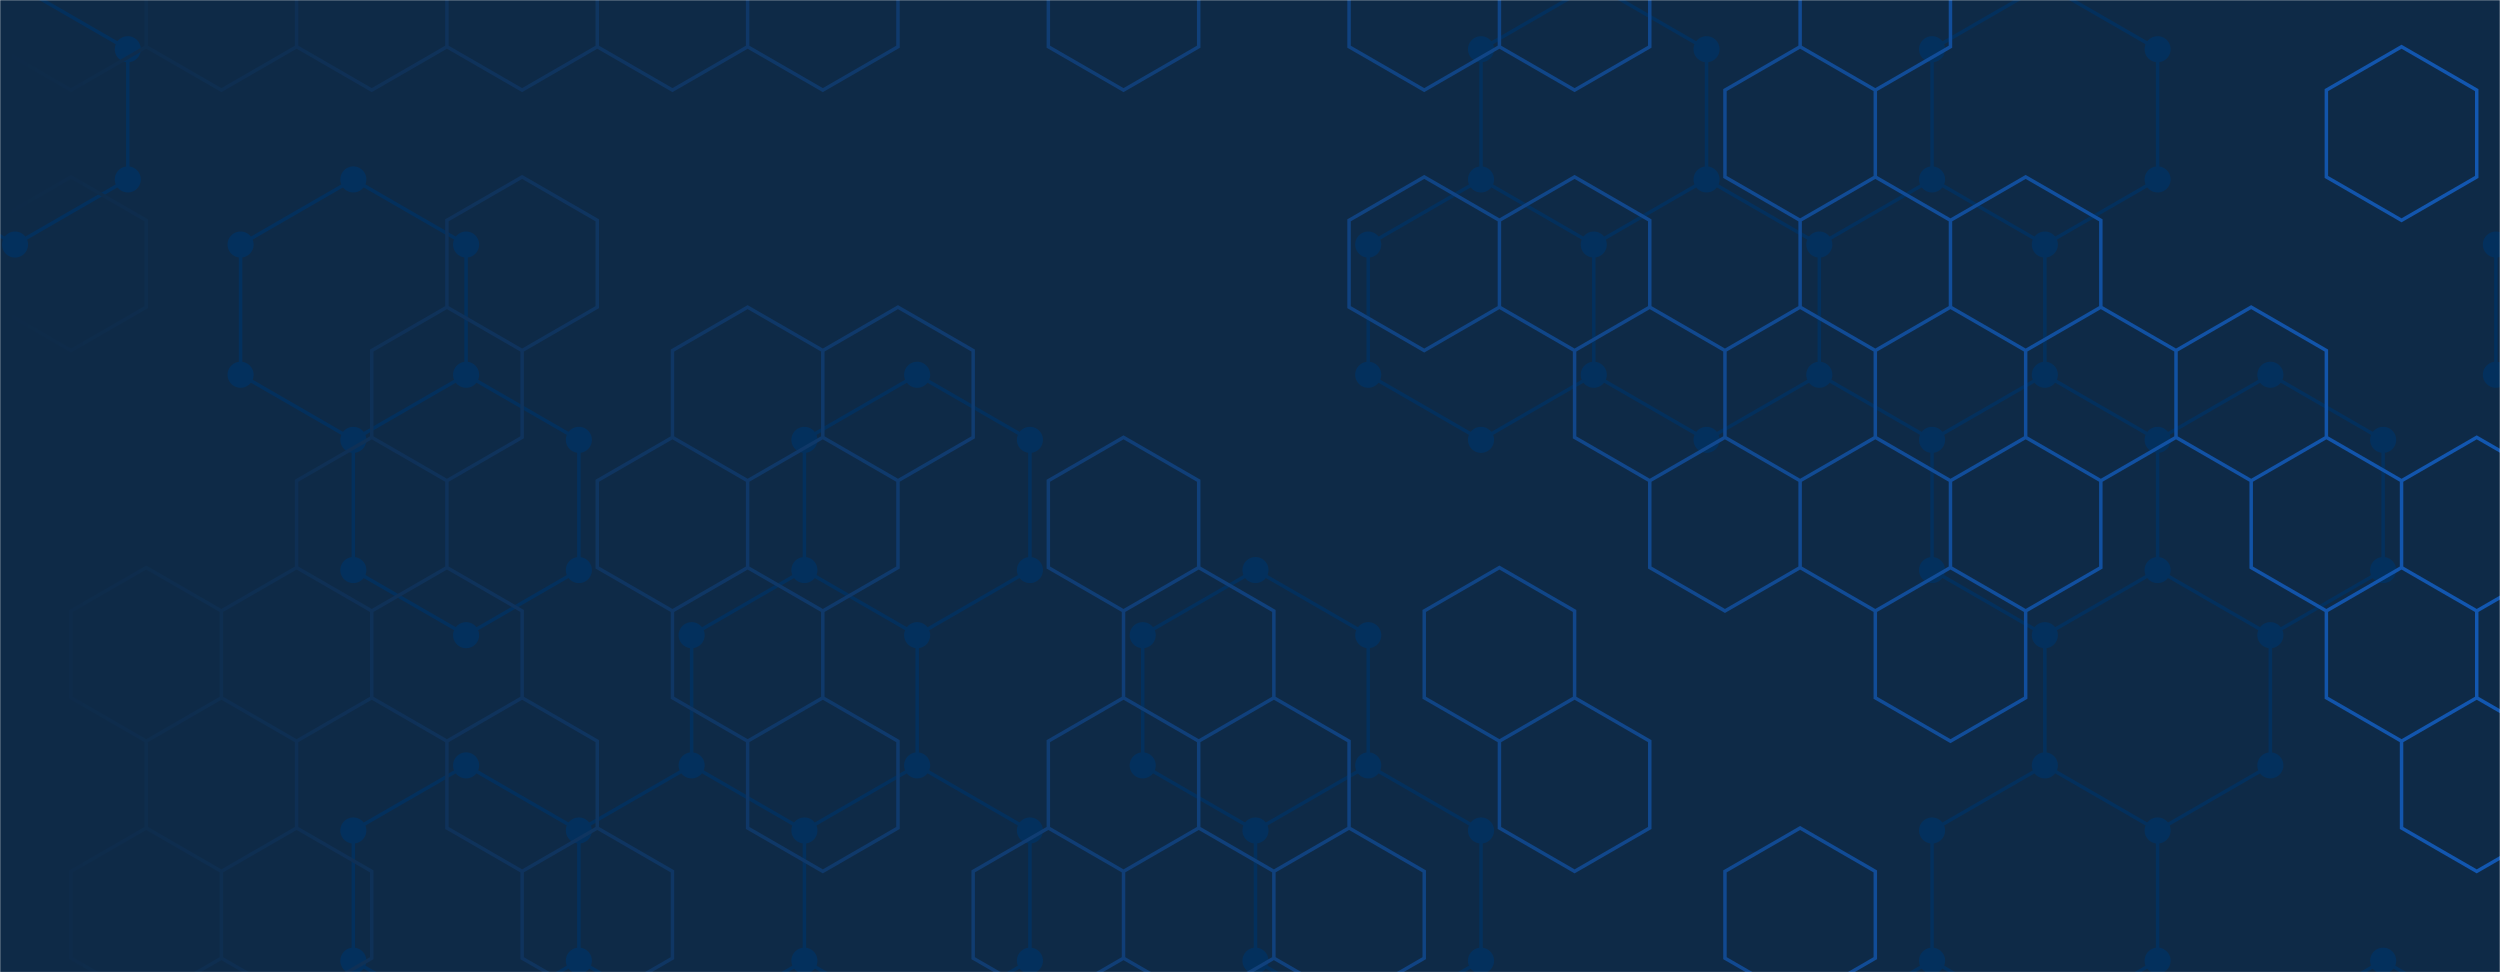<svg xmlns="http://www.w3.org/2000/svg" version="1.1" xmlns:xlink="http://www.w3.org/1999/xlink" xmlns:svgjs="http://svgjs.com/svgjs" width="1440" height="560" preserveAspectRatio="none" viewBox="0 0 1440 560"><g mask="url(&quot;#SvgjsMask1260&quot;)" fill="none"><rect width="1440" height="560" x="0" y="0" fill="#0e2a47"></rect><path d="M8.66 -9.14L73.61 28.36L73.61 103.36L8.66 140.86L-56.29 103.36L-56.29 28.36zM203.52 103.36L268.48 140.86L268.48 215.86L203.52 253.36L138.57 215.86L138.57 140.86zM268.48 215.86L333.43 253.36L333.43 328.36L268.48 365.86L203.52 328.36L203.52 253.36zM268.48 440.86L333.43 478.36L333.43 553.36L268.48 590.86L203.52 553.36L203.52 478.36zM463.34 328.36L528.29 365.86L528.29 440.86L463.34 478.36L398.38 440.86L398.38 365.86zM398.38 440.86L463.34 478.36L463.34 553.36L398.38 590.86L333.43 553.36L333.43 478.36zM463.34 553.36L528.29 590.86L528.29 665.86L463.34 703.36L398.38 665.86L398.38 590.86zM528.29 215.86L593.24 253.36L593.24 328.36L528.29 365.86L463.34 328.36L463.34 253.36zM528.29 440.86L593.24 478.36L593.24 553.36L528.29 590.86L463.34 553.36L463.34 478.36zM723.15 328.36L788.11 365.86L788.11 440.86L723.15 478.36L658.2 440.86L658.2 365.86zM853.06 103.36L918.01 140.86L918.01 215.86L853.06 253.36L788.1 215.86L788.1 140.86zM788.1 440.86L853.06 478.36L853.06 553.36L788.1 590.86L723.15 553.36L723.15 478.36zM918.01 -9.14L982.97 28.36L982.97 103.36L918.01 140.86L853.06 103.36L853.06 28.36zM982.97 103.36L1047.92 140.86L1047.92 215.86L982.97 253.36L918.01 215.86L918.01 140.86zM1112.87 103.36L1177.83 140.86L1177.83 215.86L1112.87 253.36L1047.92 215.86L1047.92 140.86zM1112.87 553.36L1177.83 590.86L1177.83 665.86L1112.87 703.36L1047.92 665.86L1047.92 590.86zM1177.83 -9.14L1242.78 28.36L1242.78 103.36L1177.83 140.86L1112.87 103.36L1112.87 28.36zM1177.83 215.86L1242.78 253.36L1242.78 328.36L1177.83 365.86L1112.87 328.36L1112.87 253.36zM1242.78 328.36L1307.73 365.86L1307.73 440.86L1242.78 478.36L1177.83 440.86L1177.83 365.86zM1177.83 440.86L1242.78 478.36L1242.78 553.36L1177.83 590.86L1112.87 553.36L1112.87 478.36zM1307.74 215.86L1372.69 253.36L1372.69 328.36L1307.74 365.86L1242.78 328.36L1242.78 253.36zM1372.69 553.36L1437.64 590.86L1437.64 665.86L1372.69 703.36L1307.74 665.86L1307.74 590.86zM1502.6 103.36L1567.55 140.86L1567.55 215.86L1502.6 253.36L1437.64 215.86L1437.64 140.86zM1502.6 553.36L1567.55 590.86L1567.55 665.86L1502.6 703.36L1437.64 665.86L1437.64 590.86z" stroke="#03305d" stroke-width="2"></path><path d="M1.16 -9.14 a7.5 7.5 0 1 0 15 0 a7.5 7.5 0 1 0 -15 0zM66.11 28.36 a7.5 7.5 0 1 0 15 0 a7.5 7.5 0 1 0 -15 0zM66.11 103.36 a7.5 7.5 0 1 0 15 0 a7.5 7.5 0 1 0 -15 0zM1.16 140.86 a7.5 7.5 0 1 0 15 0 a7.5 7.5 0 1 0 -15 0zM-63.79 103.36 a7.5 7.5 0 1 0 15 0 a7.5 7.5 0 1 0 -15 0zM-63.79 28.36 a7.5 7.5 0 1 0 15 0 a7.5 7.5 0 1 0 -15 0zM196.02 103.36 a7.5 7.5 0 1 0 15 0 a7.5 7.5 0 1 0 -15 0zM260.98 140.86 a7.5 7.5 0 1 0 15 0 a7.5 7.5 0 1 0 -15 0zM260.98 215.86 a7.5 7.5 0 1 0 15 0 a7.5 7.5 0 1 0 -15 0zM196.02 253.36 a7.5 7.5 0 1 0 15 0 a7.5 7.5 0 1 0 -15 0zM131.07 215.86 a7.5 7.5 0 1 0 15 0 a7.5 7.5 0 1 0 -15 0zM131.07 140.86 a7.5 7.5 0 1 0 15 0 a7.5 7.5 0 1 0 -15 0zM325.93 253.36 a7.5 7.5 0 1 0 15 0 a7.5 7.5 0 1 0 -15 0zM325.93 328.36 a7.5 7.5 0 1 0 15 0 a7.5 7.5 0 1 0 -15 0zM260.98 365.86 a7.5 7.5 0 1 0 15 0 a7.5 7.5 0 1 0 -15 0zM196.02 328.36 a7.5 7.5 0 1 0 15 0 a7.5 7.5 0 1 0 -15 0zM260.98 440.86 a7.5 7.5 0 1 0 15 0 a7.5 7.5 0 1 0 -15 0zM325.93 478.36 a7.5 7.5 0 1 0 15 0 a7.5 7.5 0 1 0 -15 0zM325.93 553.36 a7.5 7.5 0 1 0 15 0 a7.5 7.5 0 1 0 -15 0zM260.98 590.86 a7.5 7.5 0 1 0 15 0 a7.5 7.5 0 1 0 -15 0zM196.02 553.36 a7.5 7.5 0 1 0 15 0 a7.5 7.5 0 1 0 -15 0zM196.02 478.36 a7.5 7.5 0 1 0 15 0 a7.5 7.5 0 1 0 -15 0zM455.84 328.36 a7.5 7.5 0 1 0 15 0 a7.5 7.5 0 1 0 -15 0zM520.79 365.86 a7.5 7.5 0 1 0 15 0 a7.5 7.5 0 1 0 -15 0zM520.79 440.86 a7.5 7.5 0 1 0 15 0 a7.5 7.5 0 1 0 -15 0zM455.84 478.36 a7.5 7.5 0 1 0 15 0 a7.5 7.5 0 1 0 -15 0zM390.88 440.86 a7.5 7.5 0 1 0 15 0 a7.5 7.5 0 1 0 -15 0zM390.88 365.86 a7.5 7.5 0 1 0 15 0 a7.5 7.5 0 1 0 -15 0zM455.84 553.36 a7.5 7.5 0 1 0 15 0 a7.5 7.5 0 1 0 -15 0zM390.88 590.86 a7.5 7.5 0 1 0 15 0 a7.5 7.5 0 1 0 -15 0zM520.79 590.86 a7.5 7.5 0 1 0 15 0 a7.5 7.5 0 1 0 -15 0zM520.79 665.86 a7.5 7.5 0 1 0 15 0 a7.5 7.5 0 1 0 -15 0zM455.84 703.36 a7.5 7.5 0 1 0 15 0 a7.5 7.5 0 1 0 -15 0zM390.88 665.86 a7.5 7.5 0 1 0 15 0 a7.5 7.5 0 1 0 -15 0zM520.79 215.86 a7.5 7.5 0 1 0 15 0 a7.5 7.5 0 1 0 -15 0zM585.74 253.36 a7.5 7.5 0 1 0 15 0 a7.5 7.5 0 1 0 -15 0zM585.74 328.36 a7.5 7.5 0 1 0 15 0 a7.5 7.5 0 1 0 -15 0zM455.84 253.36 a7.5 7.5 0 1 0 15 0 a7.5 7.5 0 1 0 -15 0zM585.74 478.36 a7.5 7.5 0 1 0 15 0 a7.5 7.5 0 1 0 -15 0zM585.74 553.36 a7.5 7.5 0 1 0 15 0 a7.5 7.5 0 1 0 -15 0zM715.65 328.36 a7.5 7.5 0 1 0 15 0 a7.5 7.5 0 1 0 -15 0zM780.61 365.86 a7.5 7.5 0 1 0 15 0 a7.5 7.5 0 1 0 -15 0zM780.61 440.86 a7.5 7.5 0 1 0 15 0 a7.5 7.5 0 1 0 -15 0zM715.65 478.36 a7.5 7.5 0 1 0 15 0 a7.5 7.5 0 1 0 -15 0zM650.7 440.86 a7.5 7.5 0 1 0 15 0 a7.5 7.5 0 1 0 -15 0zM650.7 365.86 a7.5 7.5 0 1 0 15 0 a7.5 7.5 0 1 0 -15 0zM845.56 103.36 a7.5 7.5 0 1 0 15 0 a7.5 7.5 0 1 0 -15 0zM910.51 140.86 a7.5 7.5 0 1 0 15 0 a7.5 7.5 0 1 0 -15 0zM910.51 215.86 a7.5 7.5 0 1 0 15 0 a7.5 7.5 0 1 0 -15 0zM845.56 253.36 a7.5 7.5 0 1 0 15 0 a7.5 7.5 0 1 0 -15 0zM780.6 215.86 a7.5 7.5 0 1 0 15 0 a7.5 7.5 0 1 0 -15 0zM780.6 140.86 a7.5 7.5 0 1 0 15 0 a7.5 7.5 0 1 0 -15 0zM780.6 440.86 a7.5 7.5 0 1 0 15 0 a7.5 7.5 0 1 0 -15 0zM845.56 478.36 a7.5 7.5 0 1 0 15 0 a7.5 7.5 0 1 0 -15 0zM845.56 553.36 a7.5 7.5 0 1 0 15 0 a7.5 7.5 0 1 0 -15 0zM780.6 590.86 a7.5 7.5 0 1 0 15 0 a7.5 7.5 0 1 0 -15 0zM715.65 553.36 a7.5 7.5 0 1 0 15 0 a7.5 7.5 0 1 0 -15 0zM910.51 -9.14 a7.5 7.5 0 1 0 15 0 a7.5 7.5 0 1 0 -15 0zM975.47 28.36 a7.5 7.5 0 1 0 15 0 a7.5 7.5 0 1 0 -15 0zM975.47 103.36 a7.5 7.5 0 1 0 15 0 a7.5 7.5 0 1 0 -15 0zM845.56 28.36 a7.5 7.5 0 1 0 15 0 a7.5 7.5 0 1 0 -15 0zM1040.42 140.86 a7.5 7.5 0 1 0 15 0 a7.5 7.5 0 1 0 -15 0zM1040.42 215.86 a7.5 7.5 0 1 0 15 0 a7.5 7.5 0 1 0 -15 0zM975.47 253.36 a7.5 7.5 0 1 0 15 0 a7.5 7.5 0 1 0 -15 0zM1105.37 103.36 a7.5 7.5 0 1 0 15 0 a7.5 7.5 0 1 0 -15 0zM1170.33 140.86 a7.5 7.5 0 1 0 15 0 a7.5 7.5 0 1 0 -15 0zM1170.33 215.86 a7.5 7.5 0 1 0 15 0 a7.5 7.5 0 1 0 -15 0zM1105.37 253.36 a7.5 7.5 0 1 0 15 0 a7.5 7.5 0 1 0 -15 0zM1105.37 553.36 a7.5 7.5 0 1 0 15 0 a7.5 7.5 0 1 0 -15 0zM1170.33 590.86 a7.5 7.5 0 1 0 15 0 a7.5 7.5 0 1 0 -15 0zM1170.33 665.86 a7.5 7.5 0 1 0 15 0 a7.5 7.5 0 1 0 -15 0zM1105.37 703.36 a7.5 7.5 0 1 0 15 0 a7.5 7.5 0 1 0 -15 0zM1040.42 665.86 a7.5 7.5 0 1 0 15 0 a7.5 7.5 0 1 0 -15 0zM1040.42 590.86 a7.5 7.5 0 1 0 15 0 a7.5 7.5 0 1 0 -15 0zM1170.33 -9.14 a7.5 7.5 0 1 0 15 0 a7.5 7.5 0 1 0 -15 0zM1235.28 28.36 a7.5 7.5 0 1 0 15 0 a7.5 7.5 0 1 0 -15 0zM1235.28 103.36 a7.5 7.5 0 1 0 15 0 a7.5 7.5 0 1 0 -15 0zM1105.37 28.36 a7.5 7.5 0 1 0 15 0 a7.5 7.5 0 1 0 -15 0zM1235.28 253.36 a7.5 7.5 0 1 0 15 0 a7.5 7.5 0 1 0 -15 0zM1235.28 328.36 a7.5 7.5 0 1 0 15 0 a7.5 7.5 0 1 0 -15 0zM1170.33 365.86 a7.5 7.5 0 1 0 15 0 a7.5 7.5 0 1 0 -15 0zM1105.37 328.36 a7.5 7.5 0 1 0 15 0 a7.5 7.5 0 1 0 -15 0zM1300.23 365.86 a7.5 7.5 0 1 0 15 0 a7.5 7.5 0 1 0 -15 0zM1300.23 440.86 a7.5 7.5 0 1 0 15 0 a7.5 7.5 0 1 0 -15 0zM1235.28 478.36 a7.5 7.5 0 1 0 15 0 a7.5 7.5 0 1 0 -15 0zM1170.33 440.86 a7.5 7.5 0 1 0 15 0 a7.5 7.5 0 1 0 -15 0zM1235.28 553.36 a7.5 7.5 0 1 0 15 0 a7.5 7.5 0 1 0 -15 0zM1105.37 478.36 a7.5 7.5 0 1 0 15 0 a7.5 7.5 0 1 0 -15 0zM1300.24 215.86 a7.5 7.5 0 1 0 15 0 a7.5 7.5 0 1 0 -15 0zM1365.19 253.36 a7.5 7.5 0 1 0 15 0 a7.5 7.5 0 1 0 -15 0zM1365.19 328.36 a7.5 7.5 0 1 0 15 0 a7.5 7.5 0 1 0 -15 0zM1300.24 365.86 a7.5 7.5 0 1 0 15 0 a7.5 7.5 0 1 0 -15 0zM1365.19 553.36 a7.5 7.5 0 1 0 15 0 a7.5 7.5 0 1 0 -15 0zM1430.14 590.86 a7.5 7.5 0 1 0 15 0 a7.5 7.5 0 1 0 -15 0zM1430.14 665.86 a7.5 7.5 0 1 0 15 0 a7.5 7.5 0 1 0 -15 0zM1365.19 703.36 a7.5 7.5 0 1 0 15 0 a7.5 7.5 0 1 0 -15 0zM1300.24 665.86 a7.5 7.5 0 1 0 15 0 a7.5 7.5 0 1 0 -15 0zM1300.24 590.86 a7.5 7.5 0 1 0 15 0 a7.5 7.5 0 1 0 -15 0zM1495.1 103.36 a7.5 7.5 0 1 0 15 0 a7.5 7.5 0 1 0 -15 0zM1560.05 140.86 a7.5 7.5 0 1 0 15 0 a7.5 7.5 0 1 0 -15 0zM1560.05 215.86 a7.5 7.5 0 1 0 15 0 a7.5 7.5 0 1 0 -15 0zM1495.1 253.36 a7.5 7.5 0 1 0 15 0 a7.5 7.5 0 1 0 -15 0zM1430.14 215.86 a7.5 7.5 0 1 0 15 0 a7.5 7.5 0 1 0 -15 0zM1430.14 140.86 a7.5 7.5 0 1 0 15 0 a7.5 7.5 0 1 0 -15 0zM1495.1 553.36 a7.5 7.5 0 1 0 15 0 a7.5 7.5 0 1 0 -15 0zM1560.05 590.86 a7.5 7.5 0 1 0 15 0 a7.5 7.5 0 1 0 -15 0zM1560.05 665.86 a7.5 7.5 0 1 0 15 0 a7.5 7.5 0 1 0 -15 0zM1495.1 703.36 a7.5 7.5 0 1 0 15 0 a7.5 7.5 0 1 0 -15 0z" fill="#03305d"></path><path d="M40.91 -48.09L84.21 -23.09L84.21 26.91L40.91 51.91L-2.39 26.91L-2.39 -23.09zM40.91 101.91L84.21 126.91L84.21 176.91L40.91 201.91L-2.39 176.91L-2.39 126.91zM84.21 326.91L127.52 351.91L127.52 401.91L84.21 426.91L40.91 401.91L40.91 351.91zM84.21 476.91L127.52 501.91L127.52 551.91L84.21 576.91L40.91 551.91L40.91 501.91zM127.52 -48.09L170.82 -23.09L170.82 26.91L127.52 51.91L84.21 26.91L84.21 -23.09zM170.82 326.91L214.12 351.91L214.12 401.91L170.82 426.91L127.52 401.91L127.52 351.91zM127.52 401.91L170.82 426.91L170.82 476.91L127.52 501.91L84.21 476.91L84.21 426.91zM170.82 476.91L214.12 501.91L214.12 551.91L170.82 576.91L127.52 551.91L127.52 501.91zM214.12 -48.09L257.42 -23.09L257.42 26.91L214.12 51.91L170.82 26.91L170.82 -23.09zM257.42 176.91L300.73 201.91L300.73 251.91L257.42 276.91L214.12 251.91L214.12 201.91zM214.12 251.91L257.42 276.91L257.42 326.91L214.12 351.91L170.82 326.91L170.82 276.91zM257.42 326.91L300.73 351.91L300.73 401.91L257.42 426.91L214.12 401.91L214.12 351.91zM300.73 -48.09L344.03 -23.09L344.03 26.91L300.73 51.91L257.42 26.91L257.42 -23.09zM300.73 101.91L344.03 126.91L344.03 176.91L300.73 201.91L257.42 176.91L257.42 126.91zM300.73 401.91L344.03 426.91L344.03 476.91L300.73 501.91L257.42 476.91L257.42 426.91zM344.03 476.91L387.33 501.91L387.33 551.91L344.03 576.91L300.73 551.91L300.73 501.91zM387.33 -48.09L430.63 -23.09L430.63 26.91L387.33 51.91L344.03 26.91L344.03 -23.09zM430.63 176.91L473.94 201.91L473.94 251.91L430.63 276.91L387.33 251.91L387.33 201.91zM387.33 251.91L430.63 276.91L430.63 326.91L387.33 351.91L344.03 326.91L344.03 276.91zM430.63 326.91L473.94 351.91L473.94 401.91L430.63 426.91L387.33 401.91L387.33 351.91zM473.94 -48.09L517.24 -23.09L517.24 26.91L473.94 51.91L430.63 26.91L430.63 -23.09zM517.24 176.91L560.54 201.91L560.54 251.91L517.24 276.91L473.94 251.91L473.94 201.91zM473.94 251.91L517.24 276.91L517.24 326.91L473.94 351.91L430.63 326.91L430.63 276.91zM473.94 401.91L517.24 426.91L517.24 476.91L473.94 501.91L430.63 476.91L430.63 426.91zM603.84 476.91L647.14 501.91L647.14 551.91L603.84 576.91L560.54 551.91L560.54 501.91zM647.14 -48.09L690.45 -23.09L690.45 26.91L647.14 51.91L603.84 26.91L603.84 -23.09zM647.14 251.91L690.45 276.91L690.45 326.91L647.14 351.91L603.84 326.91L603.84 276.91zM690.45 326.91L733.75 351.91L733.75 401.91L690.45 426.91L647.14 401.91L647.14 351.91zM647.14 401.91L690.45 426.91L690.45 476.91L647.14 501.91L603.84 476.91L603.84 426.91zM690.45 476.91L733.75 501.91L733.75 551.91L690.45 576.91L647.14 551.91L647.14 501.91zM733.75 401.91L777.05 426.91L777.05 476.91L733.75 501.91L690.45 476.91L690.45 426.91zM777.05 476.91L820.36 501.91L820.36 551.91L777.05 576.91L733.75 551.91L733.75 501.91zM820.36 -48.09L863.66 -23.09L863.66 26.91L820.36 51.91L777.05 26.91L777.05 -23.09zM820.36 101.91L863.66 126.91L863.66 176.91L820.36 201.91L777.05 176.91L777.05 126.91zM863.66 326.91L906.96 351.91L906.96 401.91L863.66 426.91L820.36 401.91L820.36 351.91zM906.96 -48.09L950.26 -23.09L950.26 26.91L906.96 51.91L863.66 26.91L863.66 -23.09zM906.96 101.91L950.26 126.91L950.26 176.91L906.96 201.91L863.66 176.91L863.66 126.91zM950.26 176.91L993.57 201.91L993.57 251.91L950.26 276.91L906.96 251.91L906.96 201.91zM906.96 401.91L950.26 426.91L950.26 476.91L906.96 501.91L863.66 476.91L863.66 426.91zM1036.87 26.91L1080.17 51.91L1080.17 101.91L1036.87 126.91L993.57 101.91L993.57 51.91zM1036.87 176.91L1080.17 201.91L1080.17 251.91L1036.87 276.91L993.57 251.91L993.57 201.91zM993.57 251.91L1036.87 276.91L1036.87 326.91L993.57 351.91L950.26 326.91L950.26 276.91zM1036.87 476.91L1080.17 501.91L1080.17 551.91L1036.87 576.91L993.57 551.91L993.57 501.91zM1080.17 -48.09L1123.47 -23.09L1123.47 26.91L1080.17 51.91L1036.87 26.91L1036.87 -23.09zM1080.17 101.91L1123.47 126.91L1123.47 176.91L1080.17 201.91L1036.87 176.91L1036.87 126.91zM1123.47 176.91L1166.78 201.91L1166.78 251.91L1123.47 276.91L1080.17 251.91L1080.17 201.91zM1080.17 251.91L1123.47 276.91L1123.47 326.91L1080.17 351.91L1036.87 326.91L1036.87 276.91zM1123.47 326.91L1166.78 351.91L1166.78 401.91L1123.47 426.91L1080.17 401.91L1080.17 351.91zM1166.78 101.91L1210.08 126.91L1210.08 176.91L1166.78 201.91L1123.47 176.91L1123.47 126.91zM1210.08 176.91L1253.38 201.91L1253.38 251.91L1210.08 276.91L1166.78 251.91L1166.78 201.91zM1166.78 251.91L1210.08 276.91L1210.08 326.91L1166.78 351.91L1123.47 326.91L1123.47 276.91zM1296.68 176.91L1339.99 201.91L1339.99 251.91L1296.68 276.91L1253.38 251.91L1253.38 201.91zM1383.29 26.91L1426.59 51.91L1426.59 101.91L1383.29 126.91L1339.99 101.91L1339.99 51.91zM1339.99 251.91L1383.29 276.91L1383.29 326.91L1339.99 351.91L1296.68 326.91L1296.68 276.91zM1383.29 326.91L1426.59 351.91L1426.59 401.91L1383.29 426.91L1339.99 401.91L1339.99 351.91zM1426.59 251.91L1469.89 276.91L1469.89 326.91L1426.59 351.91L1383.29 326.91L1383.29 276.91zM1469.89 326.91L1513.2 351.91L1513.2 401.91L1469.89 426.91L1426.59 401.91L1426.59 351.91zM1426.59 401.91L1469.89 426.91L1469.89 476.91L1426.59 501.91L1383.29 476.91L1383.29 426.91z" stroke="url(#SvgjsLinearGradient1261)" stroke-width="2"></path></g><defs><mask id="SvgjsMask1260"><rect width="1440" height="560" fill="#ffffff"></rect></mask><linearGradient x1="0" y1="280" x2="1440" y2="280" gradientUnits="userSpaceOnUse" id="SvgjsLinearGradient1261"><stop stop-color="#0e2a47" offset="0"></stop><stop stop-color="rgba(18, 87, 177, 1)" offset="1"></stop></linearGradient></defs></svg>